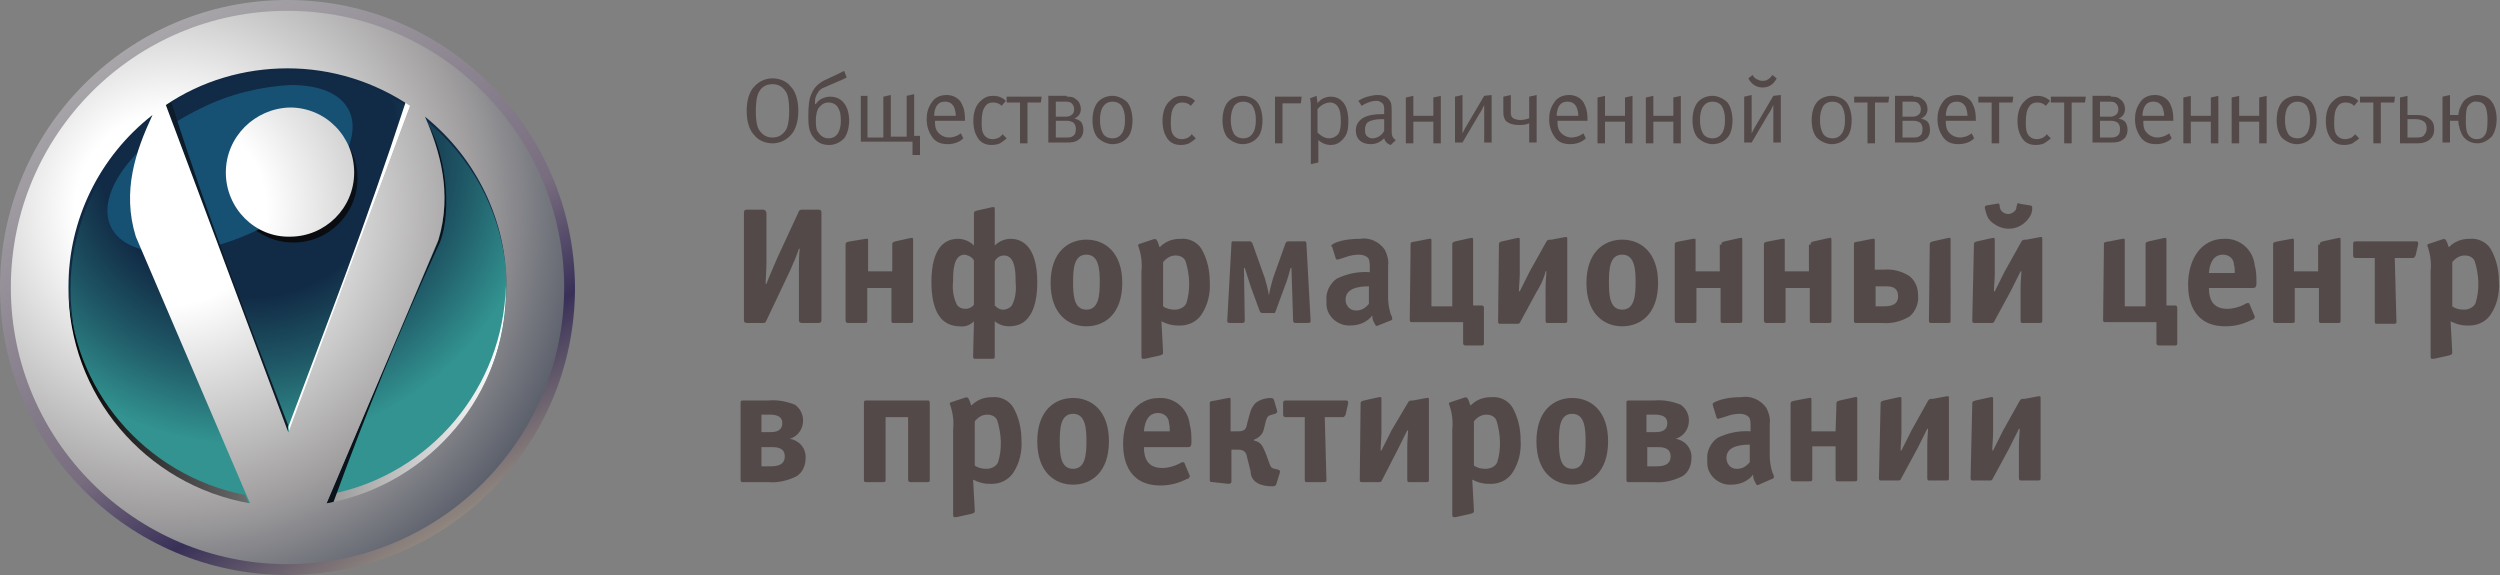 <?xml version="1.0" encoding="utf-8"?>
<!-- Generator: Adobe Illustrator 22.0.0, SVG Export Plug-In . SVG Version: 6.00 Build 0)  -->
<svg version="1.1" id="Layer_1" xmlns="http://www.w3.org/2000/svg" xmlns:xlink="http://www.w3.org/1999/xlink" x="0px" y="0px"
	 viewBox="0 0 300 69" style="enable-background:new 0 0 300 69;" xml:space="preserve">
<rect x="0" y="0" width="300" height="69" fill="#808080" stroke="none"/>
<style type="text/css">
	.st0{fill:url(#SVGID_1_);}
	.st1{fill:url(#SVGID_2_);}
	.st2{fill:#112944;}
	.st3{fill:url(#SVGID_3_);}
	.st4{fill:url(#SVGID_4_);}
	.st5{fill:url(#SVGID_5_);}
	.st6{fill:url(#SVGID_6_);}
	.st7{fill:url(#SVGID_7_);}
	.st8{fill:#FFFFFF;}
	.st9{fill:url(#SVGID_8_);}
	.st10{fill:#544949;}
</style>
<g transform="translate(120 27.567)">
	<g transform="translate(-120 -27.567)">
		
			<radialGradient id="SVGID_1_" cx="42.201" cy="39.931" r="38.826" gradientTransform="matrix(1 0 0 -1 -12.485 57.556)" gradientUnits="userSpaceOnUse">
			<stop  offset="0" style="stop-color:#112A45"/>
			<stop  offset="0.46" style="stop-color:#112A45"/>
			<stop  offset="0.68" style="stop-color:#1F5866"/>
			<stop  offset="0.92" style="stop-color:#329390"/>
			<stop  offset="1" style="stop-color:#329390"/>
		</radialGradient>
		<path class="st0" d="M8.2,34.5c0,14.5,11.8,26.3,26.3,26.3l0,0C49,60.8,60.8,49,60.8,34.5l0,0C61.1,20,49.5,8,35,7.7
			S8.5,19,8.2,33.5C8.2,33.8,8.2,34.2,8.2,34.5L8.2,34.5z"/>
		
			<linearGradient id="SVGID_2_" gradientUnits="userSpaceOnUse" x1="-481.75" y1="540.115" x2="-481.06" y2="539.051" gradientTransform="matrix(68.916 0 0 -68.958 33210.926 37243.027)">
			<stop  offset="0" style="stop-color:#B3B3B3"/>
			<stop  offset="0.57" style="stop-color:#786D7F"/>
			<stop  offset="0.72" style="stop-color:#393058"/>
			<stop  offset="0.9" style="stop-color:#938980"/>
			<stop  offset="1" style="stop-color:#938980"/>
		</linearGradient>
		<path class="st1" d="M0,34.5C0,53.5,15.4,69,34.5,69s34.5-15.4,34.5-34.5l0,0C68.9,15.5,53.5,0,34.5,0l0,0C15.4,0,0,15.5,0,34.5z
			 M7.2,34.5c0-15.1,12.2-27.3,27.3-27.3l0,0c15.1,0,27.3,12.2,27.3,27.3l0,0c0,15.1-12.2,27.3-27.3,27.3l0,0
			C19.4,61.8,7.2,49.6,7.2,34.5z"/>
		<path class="st2" d="M9.6,42.4L9.5,42C5.1,28.2,12.8,13.4,26.7,9.1s28.6,3.4,32.9,17.2c0.8,2.6,1.2,5.2,1.2,7.9l0,0.3l-0.1-2.4
			C59.2,17.7,46.3,7.3,31.9,8.7C17.6,10.2,7.1,23.1,8.6,37.4C8.7,38.3,8.8,39.2,9,40L9.6,42.4z"/>
		
			<linearGradient id="SVGID_3_" gradientUnits="userSpaceOnUse" x1="-456.899" y1="516.687" x2="-456.899" y2="514.743" gradientTransform="matrix(15.474 0 0 -15.495 7105.286 8012.204)">
			<stop  offset="0" style="stop-color:#112A45"/>
			<stop  offset="0.1" style="stop-color:#0E233B"/>
			<stop  offset="0.2" style="stop-color:#0D1D32"/>
			<stop  offset="0.3" style="stop-color:#0B1A2A"/>
			<stop  offset="0.4" style="stop-color:#0A1421"/>
			<stop  offset="0.5" style="stop-color:#0A121A"/>
			<stop  offset="0.6" style="stop-color:#0A0E14"/>
			<stop  offset="0.7" style="stop-color:#0A0C0F"/>
			<stop  offset="0.8" style="stop-color:#090A0B"/>
			<stop  offset="0.9" style="stop-color:#090808"/>
			<stop  offset="1" style="stop-color:#070606"/>
		</linearGradient>
		<path class="st3" d="M27.5,21.4c0,4.3,3.5,7.7,7.7,7.7c4.3,0,7.7-3.5,7.7-7.7c0,0,0,0,0,0l0,0c0-4.3-3.5-7.7-7.7-7.8l0,0
			C31,13.7,27.5,17.2,27.5,21.4z"/>
		
			<linearGradient id="SVGID_4_" gradientUnits="userSpaceOnUse" x1="-479.703" y1="528.467" x2="-478.703" y2="528.467" gradientTransform="matrix(52.596 0 0 -26.451 25238.604 14025.971)">
			<stop  offset="0" style="stop-color:#000000"/>
			<stop  offset="1" style="stop-color:#FFFFFF"/>
		</linearGradient>
		<path class="st4" d="M8.2,34.8L8.2,34.8c0,12.8,9.2,23.8,21.8,26l0,0l-0.6-1.4C17.3,57,8.5,46.6,8.2,34.3l0,0
			C8.2,34.4,8.2,34.6,8.2,34.8z M39.7,59.3l-0.6,1.4c12.5-2.3,21.6-13.2,21.6-25.9l0,0c0-0.2,0-0.4,0-0.5
			C60.4,46.5,51.7,56.9,39.7,59.3L39.7,59.3z"/>
		
			<linearGradient id="SVGID_5_" gradientUnits="userSpaceOnUse" x1="-391.019" y1="590.955" x2="-516.946" y2="482.701" gradientTransform="matrix(14.469 0 0 -46.301 6625.452 24863.764)">
			<stop  offset="0" style="stop-color:#112A45"/>
			<stop  offset="0.77" style="stop-color:#070606"/>
			<stop  offset="1" style="stop-color:#112A45"/>
		</linearGradient>
		<path class="st5" d="M51.2,14.5c-0.1-0.2-0.2-0.3-0.3-0.4l0,0C51,14.3,51.1,14.4,51.2,14.5z M52.5,29.2L52.5,29.2
			c2-5.7-0.2-12.7-1.3-14.6l0,0c2.7,4.5,3,12,1.3,15.1l0,0C47.8,40,43.9,49.6,40,60.3l-0.9,0.2L52.5,29.2z"/>
		
			<radialGradient id="SVGID_6_" cx="259.969" cy="-184.815" r="26.88" gradientTransform="matrix(0.681 0 0 -0.682 -176.182 -117.392)" gradientUnits="userSpaceOnUse">
			<stop  offset="0" style="stop-color:#58BCB8"/>
			<stop  offset="0.15" style="stop-color:#58BCB8"/>
			<stop  offset="0.42" style="stop-color:#5FC0BA"/>
			<stop  offset="0.64" style="stop-color:#378293"/>
			<stop  offset="0.87" style="stop-color:#165174"/>
			<stop  offset="1" style="stop-color:#165174"/>
		</radialGradient>
		<path class="st6" d="M24.1,13c-7.9,3.8-12.7,10.2-10.8,14.2l0,0c1.9,4,9.9,4.2,17.8,0.3l0,0c7.9-3.8,12.7-10.2,10.8-14.2l0,0
			c-1-2.1-3.6-3.1-7-3.1C31.2,10.4,27.5,11.3,24.1,13L24.1,13z"/>
		
			<linearGradient id="SVGID_7_" gradientUnits="userSpaceOnUse" x1="-467.555" y1="543.421" x2="-439.769" y2="523.143" gradientTransform="matrix(14.738 0 0 -39.68 6737.831 21240.109)">
			<stop  offset="0" style="stop-color:#112A45"/>
			<stop  offset="0.1" style="stop-color:#0F243C"/>
			<stop  offset="0.2" style="stop-color:#0F2136"/>
			<stop  offset="0.3" style="stop-color:#0E1E2F"/>
			<stop  offset="0.4" style="stop-color:#0E1C2A"/>
			<stop  offset="0.5" style="stop-color:#0E1924"/>
			<stop  offset="0.6" style="stop-color:#0F161F"/>
			<stop  offset="0.7" style="stop-color:#0F1319"/>
			<stop  offset="0.8" style="stop-color:#101114"/>
			<stop  offset="0.9" style="stop-color:#100F10"/>
			<stop  offset="1" style="stop-color:#100D0D"/>
		</linearGradient>
		<path class="st7" d="M19.9,12.6L19.9,12.6l14.6,39.2l0.1-0.7c-5-13.1-9.2-23.7-14.1-39L19.9,12.6z"/>
		<path class="st8" d="M48.7,12.2l0.6,0.4L34.7,51.9l-0.1-0.7C39.5,38.1,43.7,27.5,48.7,12.2z"/>
		
			<radialGradient id="SVGID_8_" cx="22.434" cy="42.886" r="60.353" gradientTransform="matrix(1 0 0 -1 -1.941 68.025)" gradientUnits="userSpaceOnUse">
			<stop  offset="0" style="stop-color:#FFFFFF"/>
			<stop  offset="0.19" style="stop-color:#FFFFFF"/>
			<stop  offset="0.61" style="stop-color:#9F9D9E"/>
			<stop  offset="0.89" style="stop-color:#494F5D"/>
			<stop  offset="0.96" style="stop-color:#585A5F"/>
			<stop  offset="1" style="stop-color:#646462"/>
			<stop  offset="1" style="stop-color:#696865"/>
		</radialGradient>
		<path class="st9" d="M1.3,34.5c0,18.3,14.9,33.2,33.2,33.2s33.2-14.9,33.2-33.2c0-18.3-14.9-33.2-33.2-33.2l0,0
			C16.1,1.3,1.3,16.2,1.3,34.5L1.3,34.5z M19.9,12.6c4.3-2.9,9.4-4.4,14.6-4.4l0,0c5.3,0,10.4,1.6,14.7,4.5l0,0L34.6,51.9L19.9,12.6
			z M8.2,34.5c0-8.1,3.7-15.7,10.1-20.7l0,0c-2,4.3-3.7,9.1-2,14.6l0,0l13.7,32C17.4,58.2,8.2,47.3,8.2,34.5z M52.6,28.8
			c1.7-5.7,0.2-10.6-1.6-14.8l0,0c6.2,5,9.8,12.5,9.8,20.5l0,0c0,12.7-9.1,23.6-21.6,25.9l0,0L52.6,28.8L52.6,28.8z M27.1,20.7
			L27.1,20.7c0-4.3,3.5-7.7,7.7-7.8l0,0c4.3,0,7.7,3.5,7.7,7.8l0,0c0,4.3-3.5,7.7-7.7,7.7l0,0C30.6,28.5,27.1,25,27.1,20.7z"/>
		<g transform="translate(88.872 24.458)">
			<path class="st10" d="M0.4,1.1c0-0.4,0.2-0.4,0.4-0.4h1.9C3,0.7,3.1,1,3.1,1.1v5.7c0,0.9,0,0.5-0.1,2.8h0.1
				c0.3-0.8,1-2.4,1.3-3.1l2.5-5.4C7,0.9,7,0.7,7.4,0.7h1.9c0.4,0,0.4,0.2,0.4,0.4v12.8c0,0.2,0,0.4-0.4,0.4H7.4
				C7,14.3,7,14.1,7,13.9V7.6c0-0.5,0-1.5,0.1-2.2H7C6.7,6.3,6.3,7.2,5.9,8.1L3.1,14C3,14.2,3,14.3,2.7,14.3H0.8
				c-0.4,0-0.4-0.2-0.4-0.4L0.4,1.1z"/>
			<path class="st10" d="M18.2,4.9c0-0.2,0-0.3,0.4-0.4l1.8-0.4c0.2,0,0.3-0.1,0.3,0.2V14c0,0.2,0,0.3-0.3,0.3h-2
				c-0.2,0-0.3,0-0.3-0.3v-3.9h-2.9v3.9c0,0.2,0,0.3-0.3,0.3h-2c-0.2,0-0.3-0.1-0.3-0.3V4.9c0-0.2,0-0.3,0.6-0.4L15,4.2
				c0.2,0,0.3-0.1,0.3,0.2v3.7h2.9L18.2,4.9z"/>
			<path class="st10" d="M28,14.1c-0.4,0.4-1,0.7-1.7,0.6c-0.7,0-1.4-0.2-2-0.7c-1.2-1.1-1.4-3.1-1.4-4.6c0-4.4,1.8-5.2,3.2-5.2
				c0.7,0,1.4,0.3,1.9,0.8V1.2c0-0.2,0-0.3,0.4-0.4l1.8-0.4c0.2,0,0.3-0.1,0.3,0.3V5c0.5-0.5,1.2-0.8,1.9-0.8c1.3,0,3.2,0.8,3.2,5.2
				c0,1.5-0.2,3.5-1.4,4.6c-0.5,0.5-1.3,0.7-2,0.7c-0.6,0-1.2-0.2-1.7-0.6v4.2c0,0.2,0,0.3-0.3,0.3h-2c-0.2,0-0.3,0-0.3-0.3L28,14.1
				z M28,6.8c-0.2-0.4-0.6-0.6-1.1-0.7c-1.4,0-1.4,2.1-1.4,3.2c-0.1,0.9,0,1.8,0.4,2.7c0.2,0.4,0.6,0.6,1.1,0.6c0.4,0,0.8-0.2,1-0.5
				L28,6.8z M30.5,12.2c0.3,0.3,0.6,0.5,1,0.5c0.4,0,0.9-0.2,1.1-0.6c0.4-0.8,0.5-1.8,0.4-2.7c0-1.1,0-3.2-1.4-3.2
				c-0.5,0-0.9,0.3-1.1,0.7L30.5,12.2z"/>
			<path class="st10" d="M41.5,14.7c-2.2,0-4.3-1.5-4.3-5.2s2.1-5.2,4.3-5.2s4.3,1.5,4.3,5.2S43.7,14.7,41.5,14.7z M43.1,9.4
				c0-1.5-0.1-3.3-1.6-3.3s-1.6,1.7-1.6,3.3s0.1,3.3,1.6,3.3S43.1,10.9,43.1,9.4z"/>
			<path class="st10" d="M50.7,17.8c0,0.2,0,0.3-0.4,0.4l-1.8,0.4c-0.1,0-0.2,0-0.3,0c-0.1-0.1-0.1-0.2-0.1-0.4V8.1
				c0.1-0.9,0-1.9-0.3-2.8c0-0.1-0.1-0.2-0.1-0.3c0-0.1,0.1-0.2,0.2-0.2l1.5-0.5c0.3-0.1,0.5-0.2,0.7,0.4c0.1,0.2,0.1,0.4,0.2,0.5
				c0.7-0.7,1.5-1,2.5-1c1-0.1,2,0.4,2.5,1.2c0.7,1.2,1,2.6,1,3.9c0.1,1.4-0.2,2.8-1,4c-0.6,0.9-1.7,1.4-2.9,1.3
				c-0.7,0-1.3-0.2-1.9-0.5L50.7,17.8z M50.7,12.3c0.4,0.3,0.9,0.4,1.4,0.4c0.6,0,1.2-0.3,1.4-0.8c0.5-1.6,0.4-3.4-0.1-5
				c-0.2-0.5-0.7-0.7-1.2-0.7c-0.6,0-1.1,0.3-1.5,0.8L50.7,12.3z"/>
			<path class="st10" d="M58.8,14.3c-0.4,0-0.4-0.1-0.4-0.3l0.5-9.2c0-0.4,0.2-0.3,0.4-0.3h1.7c0.1,0,0.3,0,0.4,0.2l1.5,4.2
				c0.2,0.7,0.4,1.4,0.5,2.1h0c0.1-0.7,0.3-1.4,0.5-2.1l1.5-4.2c0.1-0.2,0.3-0.2,0.4-0.2h1.7c0.1,0,0.4-0.1,0.4,0.3l0.5,9.2
				c0,0.2,0,0.3-0.4,0.3h-1.3c-0.2,0-0.4,0-0.4-0.3l-0.2-6.3h-0.1c-0.2,0.7-0.4,1.5-0.7,2.2l-1.1,3c-0.1,0.3-0.2,0.2-0.4,0.2h-1.1
				c-0.2,0-0.3,0-0.4-0.2l-1.1-3c-0.2-0.7-0.5-1.5-0.7-2.2h-0.1L60.5,14c0,0.3-0.2,0.3-0.4,0.3L58.8,14.3z"/>
			<path class="st10" d="M76.5,14.6c-0.1,0.1-0.3,0.1-0.4-0.2c-0.2-0.3-0.3-0.6-0.3-1c-0.6,0.8-1.6,1.2-2.6,1.2
				c-1.5,0.1-2.9-1.1-2.9-2.6c0-0.1,0-0.3,0-0.4c-0.1-1,0.4-2,1.2-2.6c1.2-0.6,2.6-0.9,4-0.8V7.6c0-0.4,0-0.8-0.2-1.1
				c-0.3-0.3-0.7-0.4-1.1-0.4c-0.5,0-1.1,0.1-1.6,0.3c-0.3,0.1-0.6,0.2-1,0.3c-0.1,0-0.2-0.1-0.2-0.2l-0.4-1.3
				C70.8,5,70.8,5,71.3,4.7c1-0.4,2-0.5,3-0.5c1.1-0.2,2.3,0.3,3,1.3c0.3,0.6,0.5,1.3,0.4,1.9v3.8c0,0.7,0.1,1.3,0.3,2
				c0.1,0.2,0.2,0.4,0.2,0.6c0,0.1-0.1,0.2-0.2,0.2L76.5,14.6z M75.4,9.9c-1.4,0-2.8,0.3-2.8,1.6c0,0.7,0.5,1.3,1.2,1.3
				c0,0,0,0,0.1,0c0.6,0,1.1-0.3,1.5-0.8L75.4,9.9z"/>
			<path class="st10" d="M80.4,4.9c0-0.3,0-0.3,0.7-0.4l1.5-0.3c0.2,0,0.3-0.1,0.3,0.2v7.9h2.5V4.9c0-0.2,0-0.3,0.4-0.4l1.8-0.4
				c0.2,0,0.3-0.1,0.3,0.2v7.9h1c0.1,0,0.3,0,0.3,0.3v4.2c0,0.2,0,0.3-0.3,0.3h-1.9c-0.2,0-0.3-0.1-0.3-0.3v-2.5h-6.1
				c-0.3,0-0.3-0.1-0.3-0.3L80.4,4.9z"/>
			<path class="st10" d="M91,4.9c0-0.2,0-0.3,0.4-0.4l1.8-0.4c0.2,0,0.3-0.1,0.3,0.2v4.1c0,0.6-0.1,1.6-0.1,2.1h0.1
				c0.4-0.8,0.8-1.6,1.2-2.4l1.9-3.4c0.2-0.4,0.3-0.4,0.7-0.4l1.6-0.3c0.2,0,0.3-0.1,0.3,0.2V14c0,0.2,0,0.3-0.3,0.3h-2
				c-0.2,0-0.3,0-0.3-0.3v-3.8c0-0.4,0-0.8,0.1-2.1h-0.1C96.4,9,96,9.8,95.5,10.6l-1.9,3.5c-0.1,0.2-0.1,0.3-0.4,0.3h-2
				c-0.2,0-0.3,0-0.3-0.3L91,4.9z"/>
			<path class="st10" d="M105.8,14.7c-2.2,0-4.3-1.5-4.3-5.2s2.1-5.2,4.3-5.2s4.3,1.5,4.3,5.2S108,14.7,105.8,14.7z M107.4,9.4
				c0-1.5-0.1-3.3-1.6-3.3s-1.6,1.7-1.6,3.3s0.1,3.3,1.6,3.3S107.4,10.9,107.4,9.4L107.4,9.4z"/>
			<path class="st10" d="M117.7,4.9c0-0.2,0-0.3,0.4-0.4l1.8-0.4c0.2,0,0.3-0.1,0.3,0.2V14c0,0.2,0,0.3-0.3,0.3h-2
				c-0.2,0-0.3,0-0.3-0.3v-3.9h-2.9v3.9c0,0.2,0,0.3-0.3,0.3h-2c-0.2,0-0.3-0.1-0.3-0.3V4.9c0-0.2,0-0.3,0.6-0.4l1.6-0.3
				c0.2,0,0.3-0.1,0.3,0.2v3.7h2.9V4.9z"/>
			<path class="st10" d="M128.4,4.9c0-0.2,0-0.3,0.4-0.4l1.8-0.4c0.2,0,0.3-0.1,0.3,0.2V14c0,0.2,0,0.3-0.3,0.3h-2
				c-0.2,0-0.3,0-0.3-0.3v-3.9h-2.9v3.9c0,0.2,0,0.3-0.3,0.3h-2c-0.2,0-0.3-0.1-0.3-0.3V4.9c0-0.2,0-0.3,0.6-0.4l1.6-0.3
				c0.2,0,0.3-0.1,0.3,0.2v3.7h2.9V4.9z"/>
			<path class="st10" d="M133.9,14.3c-0.2,0-0.3,0-0.3-0.3V4.9c0-0.3,0-0.3,0.7-0.4l1.5-0.3c0.2,0,0.3-0.1,0.3,0.2v3.5h1.1
				c1.1-0.1,2.2,0.2,3.1,0.8c0.7,0.6,1,1.4,1,2.3c0.1,0.9-0.3,1.9-1,2.5c-1,0.6-2.1,0.9-3.3,0.8L133.9,14.3z M136.2,12.3h1
				c0.7,0,1.7-0.1,1.7-1.2c0-1.2-1-1.2-1.5-1.2h-1.2L136.2,12.3z M142.7,4.9c0-0.2,0-0.3,0.4-0.4l1.8-0.4c0.2,0,0.3-0.1,0.3,0.2V14
				c0,0.2,0,0.3-0.3,0.3h-2c-0.2,0-0.3,0-0.3-0.3L142.7,4.9z"/>
			<path class="st10" d="M148,4.9c0-0.2,0-0.3,0.4-0.4l1.8-0.4c0.2,0,0.3-0.1,0.3,0.2v4.1c0,0.6-0.1,1.6-0.1,2.1h0.1
				c0.4-0.8,0.8-1.6,1.2-2.4l1.9-3.4c0.2-0.4,0.3-0.4,0.7-0.4l1.6-0.3c0.2,0,0.3-0.1,0.3,0.2V14c0,0.2,0,0.3-0.3,0.3h-2
				c-0.2,0-0.3,0-0.3-0.3v-3.8c0-0.4,0-0.8,0.1-2.1h-0.1c-0.4,0.8-0.8,1.6-1.2,2.4l-1.9,3.5c-0.1,0.2-0.1,0.3-0.4,0.3h-2
				c-0.2,0-0.3,0-0.3-0.3L148,4.9z M154.8,0.2c0.1,0,0.2,0.1,0.2,0.3c0,0.4-0.1,0.8-0.4,1.2c-1,1.4-2.8,1.7-4.2,0.7
				c-0.3-0.2-0.5-0.4-0.7-0.7c-0.2-0.4-0.3-0.8-0.4-1.2c0-0.2,0.1-0.3,0.2-0.3l1.2-0.2c0.1,0,0.2-0.1,0.3,0c0.1,0.1,0.1,0.3,0.1,0.4
				c0.1,0.6,0.7,0.9,1.2,0.8c0.4-0.1,0.8-0.4,0.8-0.8c0-0.1,0.1-0.3,0.1-0.4c0.1-0.1,0.2-0.1,0.3,0L154.8,0.2z"/>
			<path class="st10" d="M163.6,4.9c0-0.3,0-0.3,0.7-0.4l1.5-0.3c0.2,0,0.3-0.1,0.3,0.2v7.9h2.5V4.9c0-0.2,0-0.3,0.4-0.4l1.8-0.4
				c0.2,0,0.3-0.1,0.3,0.2v7.9h1c0.1,0,0.3,0,0.3,0.3v4.2c0,0.2,0,0.3-0.3,0.3h-1.9c-0.2,0-0.3-0.1-0.3-0.3v-2.5h-6.1
				c-0.3,0-0.3-0.1-0.3-0.3L163.6,4.9z"/>
			<path class="st10" d="M176.2,10.1c0,1.4,0.5,2.5,2.2,2.5c0.7,0,1.4-0.2,2-0.5c0.2-0.1,0.3-0.2,0.5-0.2c0.1,0,0.2,0.1,0.2,0.2
				l0.5,1.2c0,0.1,0.1,0.1,0.1,0.2c0,0.2-0.1,0.4-0.3,0.4c-1,0.5-2,0.8-3.2,0.8c-4.2,0-4.5-3.6-4.5-5c0-3.1,1.6-5.5,4.3-5.5
				c1.9-0.1,3.5,1.3,3.7,3.2c0.2,0.7,0.2,1.4,0.2,2.1c0,0.6-0.2,0.6-0.5,0.6L176.2,10.1z M179.3,8.3c0-0.3,0-0.7-0.1-1
				c0-0.7-0.6-1.2-1.3-1.2c-1.1,0-1.6,0.9-1.7,2.2H179.3z"/>
			<path class="st10" d="M189.5,4.9c0-0.2,0-0.3,0.4-0.4l1.8-0.4c0.2,0,0.3-0.1,0.3,0.2V14c0,0.2,0,0.3-0.3,0.3h-2
				c-0.2,0-0.3,0-0.3-0.3v-3.9h-2.9v3.9c0,0.2,0,0.3-0.3,0.3h-2c-0.2,0-0.3-0.1-0.3-0.3V4.9c0-0.2,0-0.3,0.6-0.4l1.6-0.3
				c0.2,0,0.3-0.1,0.3,0.2v3.7h2.9V4.9z"/>
			<path class="st10" d="M198.7,14.1c0,0.2,0,0.3-0.3,0.3h-2c-0.2,0-0.3,0-0.3-0.3V6.5h-2.3c-0.2,0-0.3-0.1-0.3-0.3V4.8
				c0-0.2,0.1-0.3,0.3-0.3h7.2c0.4,0,0.3,0.2,0.3,0.4l-0.3,1.3c-0.1,0.2-0.2,0.3-0.3,0.3h-2.2L198.7,14.1z"/>
			<path class="st10" d="M205.4,17.8c0,0.2,0,0.3-0.4,0.4l-1.8,0.4c-0.1,0-0.2,0-0.3,0c-0.1-0.1-0.1-0.2-0.1-0.4V8.1
				c0.1-0.9,0-1.9-0.3-2.8c0-0.1-0.1-0.2-0.1-0.3c0-0.1,0.1-0.2,0.2-0.2l1.5-0.5c0.3-0.1,0.5-0.2,0.7,0.4c0.1,0.2,0.1,0.4,0.2,0.5
				c0.7-0.7,1.5-1,2.5-1c1-0.1,2,0.4,2.5,1.2c0.7,1.2,1,2.6,1,3.9c0.1,1.4-0.2,2.8-1,4c-0.6,0.9-1.7,1.4-2.9,1.3
				c-0.7,0-1.3-0.2-1.9-0.5L205.4,17.8z M205.4,12.3c0.4,0.3,0.9,0.4,1.4,0.4c0.6,0,1.2-0.3,1.4-0.8c0.5-1.6,0.4-3.4-0.1-5
				c-0.2-0.5-0.7-0.7-1.2-0.7c-0.6,0-1.1,0.3-1.5,0.8V12.3z"/>
			<path class="st10" d="M0.3,33.4c-0.2,0-0.3,0-0.3-0.3v-9.2c0-0.2,0-0.3,0.3-0.3h3c1.1-0.1,2.2,0.1,3.2,0.5c0.6,0.4,1,1.1,1,1.9
				c0,1-0.6,1.9-1.6,2.2c1.2,0.2,2,1.2,1.9,2.4c0,0.8-0.4,1.7-1.1,2.1c-1,0.5-2.2,0.8-3.3,0.7L0.3,33.4z M2.5,27.4h1.1
				c1.3,0,1.4-0.7,1.4-1.1c0-0.9-0.9-1-1.5-1h-1V27.4z M2.5,31.5h1.1c0.7,0,1.7-0.1,1.7-1.2c0-1.1-1.1-1.1-1.5-1.1H2.5L2.5,31.5z"/>
			<path class="st10" d="M17.4,25.6v7.5c0,0.2,0,0.3-0.3,0.3h-2c-0.3,0-0.3-0.1-0.3-0.3v-9.2c0-0.3,0.1-0.3,0.3-0.3h7.3
				c0.2,0,0.3,0,0.3,0.3v9.2c0,0.2,0,0.3-0.3,0.3h-2c-0.2,0-0.3-0.1-0.3-0.3v-7.5L17.4,25.6z"/>
			<path class="st10" d="M28.1,36.8c0,0.2,0,0.3-0.4,0.4l-1.8,0.4c-0.1,0-0.2,0-0.3,0c-0.1-0.1-0.1-0.2-0.1-0.4V27.1
				c0.1-0.9,0-1.9-0.3-2.8c0-0.1-0.1-0.2-0.1-0.3c0-0.1,0.1-0.2,0.2-0.2l1.5-0.5c0.3-0.1,0.5-0.2,0.7,0.4c0.1,0.2,0.1,0.4,0.2,0.5
				c0.7-0.7,1.5-1,2.5-1c1-0.1,2,0.4,2.5,1.2c0.7,1.2,1,2.6,1,3.9c0.1,1.4-0.2,2.8-1,4c-0.6,0.9-1.7,1.4-2.9,1.3
				c-0.7,0-1.3-0.2-1.9-0.5L28.1,36.8z M28.1,31.4c0.4,0.3,0.9,0.4,1.4,0.4c0.6,0,1.2-0.3,1.4-0.8c0.5-1.6,0.4-3.4-0.1-5
				c-0.2-0.5-0.7-0.7-1.2-0.7c-0.6,0-1.1,0.3-1.5,0.8V31.4z"/>
			<path class="st10" d="M39.9,33.7c-2.2,0-4.3-1.5-4.3-5.2s2.1-5.2,4.3-5.2s4.3,1.5,4.3,5.2C44.2,32.2,42.1,33.7,39.9,33.7z
				 M41.5,28.5c0-1.5-0.1-3.3-1.6-3.3s-1.6,1.7-1.6,3.3s0.1,3.3,1.6,3.3S41.5,30,41.5,28.5z"/>
			<path class="st10" d="M48.4,29.2c0,1.4,0.5,2.5,2.2,2.5c0.7,0,1.4-0.2,2-0.5c0.2-0.1,0.3-0.2,0.5-0.2c0.1,0,0.2,0.1,0.2,0.2
				l0.5,1.2c0,0.1,0.1,0.1,0.1,0.2c0,0.2-0.1,0.4-0.3,0.4c-1,0.5-2,0.8-3.2,0.8c-4.2,0-4.5-3.6-4.5-5c0-3.1,1.6-5.5,4.3-5.5
				c1.9-0.1,3.5,1.3,3.7,3.2c0.2,0.7,0.2,1.4,0.2,2.1c0,0.6-0.2,0.6-0.5,0.6L48.4,29.2z M51.5,27.3c0-0.3,0-0.7-0.1-1
				c0-0.7-0.6-1.2-1.3-1.2c-1.1,0-1.6,0.9-1.7,2.2H51.5z"/>
			<path class="st10" d="M56.7,33.4c-0.4,0-0.4-0.1-0.4-0.3V24c0-0.3,0-0.3,0.7-0.4l1.5-0.3c0.2,0,0.3-0.1,0.3,0.2v3.8h0.9
				c0.9,0,1-0.4,1.1-1l0.3-1.1c0.1-0.5,0.4-1,0.7-1.3c0.5-0.4,1.2-0.6,1.8-0.6c0.3,0,0.3,0.1,0.4,0.2l0.4,1.4c0,0.1-0.1,0.3-0.3,0.3
				l-0.3,0.1c-0.4,0.1-0.6,0.1-0.8,0.9l-0.2,0.8c-0.1,0.6-0.6,1.1-1.2,1.3v0.1c1,0.2,1.1,0.9,1.4,1.5l0.4,1.1
				c0.2,0.5,0.2,0.7,0.7,0.8l0.4,0.1c0.1,0,0.3,0.1,0.2,0.4l-0.4,1.3c0,0.1-0.1,0.3-0.5,0.3c-0.6,0-1.3-0.1-1.8-0.4
				c-0.5-0.3-0.8-0.8-0.8-1.4l-0.4-1.6c-0.1-0.5-0.2-1-1.1-1h-0.8v3.8c0,0.1,0,0.3-0.4,0.3L56.7,33.4z"/>
			<path class="st10" d="M70.3,33.1c0,0.2,0,0.3-0.3,0.3h-2c-0.2,0-0.3,0-0.3-0.3v-7.5h-2.3c-0.2,0-0.3-0.1-0.3-0.3v-1.4
				c0-0.2,0.1-0.3,0.3-0.3h7.2c0.4,0,0.3,0.2,0.3,0.4l-0.3,1.3c-0.1,0.2-0.2,0.3-0.3,0.3h-2.2L70.3,33.1z"/>
			<path class="st10" d="M74.4,24c0-0.2,0-0.3,0.4-0.4l1.8-0.4c0.2,0,0.3-0.1,0.3,0.2v4.1c0,0.6-0.1,1.6-0.1,2.1h0.1
				c0.4-0.8,0.8-1.6,1.2-2.4L80,24c0.2-0.4,0.3-0.4,0.7-0.4l1.6-0.3c0.2,0,0.3-0.1,0.3,0.2v9.6c0,0.2,0,0.3-0.3,0.3h-2
				c-0.2,0-0.3,0-0.3-0.3v-3.8c0-0.4,0-0.8,0.1-2.1h-0.1c-0.4,0.8-0.8,1.6-1.2,2.4L77,33.1c-0.1,0.2-0.1,0.3-0.4,0.3h-2
				c-0.2,0-0.3,0-0.3-0.3L74.4,24z"/>
			<path class="st10" d="M88,36.8c0,0.2,0,0.3-0.4,0.4l-1.8,0.4c-0.1,0-0.2,0-0.3,0c-0.1-0.1-0.1-0.2-0.1-0.4V27.1
				c0.1-0.9,0-1.9-0.3-2.8c0-0.1-0.1-0.2-0.1-0.3c0-0.1,0.1-0.2,0.2-0.2l1.5-0.5c0.3-0.1,0.5-0.2,0.7,0.4c0.1,0.2,0.1,0.4,0.2,0.5
				c0.7-0.7,1.5-1,2.5-1c1-0.1,2,0.4,2.5,1.2c0.7,1.2,1,2.6,1,3.9c0.1,1.4-0.2,2.8-1,4c-0.6,0.9-1.7,1.4-2.9,1.3
				c-0.7,0-1.3-0.2-1.9-0.5L88,36.8z M88,31.4c0.4,0.3,0.9,0.4,1.4,0.4c0.6,0,1.2-0.3,1.4-0.8c0.5-1.6,0.4-3.4-0.1-5
				c-0.2-0.5-0.7-0.7-1.2-0.7c-0.6,0-1.1,0.3-1.5,0.8V31.4z"/>
			<path class="st10" d="M99.8,33.7c-2.2,0-4.3-1.5-4.3-5.2s2.1-5.2,4.3-5.2s4.3,1.5,4.3,5.2C104.1,32.2,102,33.7,99.8,33.7z
				 M101.4,28.5c0-1.5-0.1-3.3-1.6-3.3s-1.6,1.7-1.6,3.3s0.1,3.3,1.6,3.3S101.4,30,101.4,28.5z"/>
			<path class="st10" d="M106.6,33.4c-0.2,0-0.3,0-0.3-0.3v-9.2c0-0.2,0-0.3,0.3-0.3h3c1.1-0.1,2.2,0.1,3.2,0.5c0.6,0.4,1,1.1,1,1.9
				c0,1-0.6,1.9-1.6,2.2c1.2,0.2,2,1.2,1.9,2.4c0,0.8-0.4,1.7-1.1,2.1c-1,0.5-2.2,0.8-3.3,0.7L106.6,33.4z M108.8,27.4h1
				c1.3,0,1.4-0.7,1.4-1.1c0-0.9-0.9-1-1.5-1h-1V27.4z M108.8,31.5h1.1c0.7,0,1.7-0.1,1.7-1.2c0-1.1-1.1-1.1-1.5-1.1h-1.3V31.5z"/>
			<path class="st10" d="M122.2,33.7c-0.1,0.1-0.3,0.1-0.4-0.2c-0.2-0.3-0.3-0.6-0.3-1c-0.6,0.8-1.6,1.2-2.6,1.2
				c-1.5,0.1-2.9-1.1-2.9-2.6c0-0.1,0-0.3,0-0.4c-0.1-1,0.4-2,1.2-2.6c1.2-0.6,2.6-0.9,4-0.8v-0.6c0-0.4,0-0.8-0.2-1.1
				c-0.3-0.3-0.7-0.4-1.1-0.4c-0.5,0-1.1,0.1-1.6,0.3c-0.3,0.1-0.6,0.2-1,0.3c-0.1,0-0.2-0.1-0.2-0.2l-0.4-1.3
				c-0.1-0.3-0.1-0.4,0.4-0.6c1-0.4,2-0.5,3-0.5c1.1-0.2,2.3,0.3,3,1.3c0.3,0.6,0.5,1.3,0.4,1.9v3.8c0,0.7,0.1,1.3,0.3,2
				c0.1,0.2,0.2,0.4,0.2,0.6c0,0.1-0.1,0.2-0.2,0.2L122.2,33.7z M121.1,28.9c-1.4,0-2.8,0.3-2.8,1.6c0,0.7,0.5,1.3,1.2,1.3
				c0,0,0,0,0.1,0c0.6,0,1.1-0.3,1.5-0.8L121.1,28.9z"/>
			<path class="st10" d="M131.5,24c0-0.2,0-0.3,0.4-0.4l1.8-0.4c0.2,0,0.3-0.1,0.3,0.2v9.6c0,0.2,0,0.3-0.3,0.3h-2
				c-0.2,0-0.3,0-0.3-0.3v-3.9h-2.8v3.9c0,0.2,0,0.3-0.3,0.3h-2c-0.2,0-0.3-0.1-0.3-0.3V24c0-0.2,0-0.3,0.6-0.4l1.6-0.3
				c0.2,0,0.3-0.1,0.3,0.2v3.8h2.9L131.5,24z"/>
			<path class="st10" d="M136.8,24c0-0.2,0-0.3,0.4-0.4l1.8-0.4c0.2,0,0.3-0.1,0.3,0.2v4.1c0,0.6-0.1,1.6-0.1,2.1h0.1
				c0.4-0.8,0.8-1.6,1.2-2.4l1.9-3.4c0.2-0.4,0.3-0.4,0.7-0.4l1.6-0.3c0.2,0,0.3-0.1,0.3,0.2v9.6c0,0.2,0,0.3-0.3,0.3h-2
				c-0.2,0-0.3,0-0.3-0.3v-3.8c0-0.4,0-0.8,0.1-2.1h-0.1c-0.4,0.8-0.8,1.6-1.2,2.4l-1.9,3.5c-0.1,0.2-0.1,0.3-0.4,0.3h-2
				c-0.2,0-0.3,0-0.3-0.3L136.8,24z"/>
			<path class="st10" d="M147.8,24c0-0.2,0-0.3,0.4-0.4l1.8-0.4c0.2,0,0.3-0.1,0.3,0.2v4.1c0,0.6-0.1,1.6-0.1,2.1h0.1
				c0.4-0.8,0.8-1.6,1.2-2.4l1.9-3.4c0.2-0.4,0.3-0.4,0.7-0.4l1.6-0.3c0.2,0,0.3-0.1,0.3,0.2v9.6c0,0.2,0,0.3-0.3,0.3h-2
				c-0.2,0-0.3,0-0.3-0.3v-3.8c0-0.4,0-0.8,0.1-2.1h-0.1c-0.4,0.8-0.8,1.6-1.2,2.4l-1.9,3.5c-0.1,0.2-0.1,0.3-0.4,0.3h-2
				c-0.2,0-0.3,0-0.3-0.3L147.8,24z"/>
		</g>
	</g>
</g>
<g>
	<path class="st10" d="M94.9,10.4c0.4,0.4,0.9,1.3,0.9,2.9c0,1.6-0.5,2.5-0.9,2.9c-0.7,0.8-1.6,1-2.2,1s-1.6-0.2-2.2-1
		c-0.4-0.4-0.9-1.3-0.9-2.9c0-1.6,0.5-2.5,0.9-2.9c0.7-0.8,1.6-1,2.2-1S94.3,9.6,94.9,10.4z M91.1,11c-0.2,0.3-0.4,1-0.4,2.3
		c0,1.4,0.2,2,0.4,2.3c0.4,0.6,0.9,0.9,1.6,0.9s1.2-0.3,1.6-0.9c0.2-0.3,0.4-1,0.4-2.3c0-1.4-0.2-2-0.4-2.3
		c-0.4-0.6-0.9-0.9-1.6-0.9S91.4,10.4,91.1,11z"/>
	<path class="st10" d="M101.6,9.3c-0.6,0.3-0.8,0.4-1.1,0.5l-1.6,0.7c-0.3,0.1-0.6,0.3-0.8,0.7c-0.2,0.3-0.3,0.6-0.3,1l0,0.3l0.1,0
		c0.1-0.2,0.3-0.4,0.6-0.6c0.4-0.2,0.7-0.3,1.1-0.3c0.9,0,1.4,0.4,1.7,0.8c0.4,0.5,0.6,1.3,0.6,2.1c0,0.7-0.2,1.6-0.6,2.1
		c-0.4,0.4-1,0.8-1.8,0.8c-0.8,0-1.4-0.3-1.8-0.8C97,15.8,97,14.8,97,14c0-1.4,0.1-2.2,0.4-2.8c0.3-0.7,0.8-1.2,1.6-1.6l1.5-0.7
		l0.8-0.4L101.6,9.3z M98.2,13c-0.1,0.2-0.3,0.6-0.3,1.5c0,0.8,0.1,1.2,0.3,1.4c0.2,0.3,0.6,0.7,1.2,0.7s1-0.3,1.2-0.7
		c0.1-0.2,0.3-0.6,0.3-1.4c0-0.8-0.1-1.2-0.3-1.5c-0.1-0.3-0.5-0.7-1.2-0.7S98.4,12.8,98.2,13z"/>
	<path class="st10" d="M104.1,11.5v5h1.9v-4.9l0.9-0.2v5h1.9v-4.9l0.9-0.2v5h0.7v2.3h-0.9v-1.6h-6.2v-5.5L104.1,11.5z"/>
	<path class="st10" d="M112.2,14.5v0.1c0,0.3,0,0.8,0.3,1.2c0.3,0.4,0.8,0.7,1.4,0.7c0.3,0,0.9-0.1,1.4-0.5l0.3,0.6
		c-0.5,0.5-1.2,0.7-1.9,0.7c-1,0-1.5-0.4-1.8-0.8c-0.5-0.7-0.7-1.4-0.7-2.2c0-0.6,0.1-1.3,0.6-2c0.3-0.5,0.9-0.9,1.8-0.9
		c0.7,0,1.2,0.3,1.5,0.6c0.3,0.3,0.4,0.7,0.5,0.9c0.1,0.3,0.2,0.7,0.2,1.5v0.1H112.2z M114.7,13.9c0-0.3-0.1-0.9-0.3-1.2
		c-0.2-0.3-0.5-0.5-1-0.5c-0.5,0-0.8,0.2-1,0.5c-0.2,0.3-0.3,0.8-0.3,1.2H114.7z"/>
	<path class="st10" d="M120.8,16.6c-0.2,0.2-0.5,0.4-0.8,0.6c-0.2,0.1-0.6,0.2-1,0.2c-0.9,0-1.4-0.4-1.7-0.9c-0.3-0.5-0.5-1.1-0.5-2
		c0-1.2,0.4-2,0.9-2.4c0.5-0.5,1-0.6,1.5-0.6c0.4,0,1,0.1,1.5,0.6l-0.5,0.6c-0.4-0.4-0.9-0.4-1-0.4c-0.2,0-0.7,0-1,0.5
		c-0.3,0.4-0.4,1-0.4,1.9c0,0.5,0,1.1,0.3,1.5c0.3,0.4,0.7,0.5,1,0.5c0.3,0,0.6-0.1,0.8-0.2c0.1-0.1,0.3-0.2,0.4-0.4L120.8,16.6z"/>
	<path class="st10" d="M123.3,17.2h-0.9v-4.9h-1.6v-0.7h4.2l-0.1,0.7h-1.6V17.2z"/>
	<path class="st10" d="M128,11.6c0.4,0,0.8,0,1.1,0.3c0.5,0.3,0.6,0.9,0.6,1.2c0,0.3-0.1,0.6-0.3,0.8c-0.1,0.1-0.3,0.3-0.5,0.3
		c0.3,0.1,0.6,0.2,0.8,0.4c0.2,0.2,0.3,0.6,0.3,1c0,0.6-0.3,1-0.5,1.1c-0.4,0.4-1.1,0.4-1.4,0.4h-2.3v-5.6H128z M126.7,14h1.3
		c0.2,0,0.5-0.1,0.7-0.3c0.1-0.1,0.2-0.3,0.2-0.6c0-0.3-0.1-0.5-0.3-0.7c-0.1-0.1-0.3-0.2-0.6-0.2h-1.3V14z M126.7,16.5h1.4
		c0.4,0,0.6-0.1,0.8-0.3c0.1-0.1,0.2-0.3,0.2-0.7c0-0.2,0-0.5-0.3-0.8c-0.2-0.1-0.4-0.2-0.7-0.2h-1.4V16.5z"/>
	<path class="st10" d="M135.3,12.3c0.4,0.5,0.6,1.4,0.6,2.1c0,0.9-0.2,1.7-0.6,2.1c-0.4,0.5-1.1,0.8-1.8,0.8c-0.6,0-1.3-0.3-1.8-0.8
		c-0.4-0.5-0.6-1.2-0.6-2.1c0-0.8,0.2-1.6,0.6-2.1c0.4-0.5,1.1-0.8,1.8-0.8C134.1,11.5,134.8,11.8,135.3,12.3z M132.3,12.9
		c-0.1,0.2-0.3,0.6-0.3,1.5s0.2,1.3,0.3,1.5c0.1,0.3,0.5,0.7,1.2,0.7s1-0.4,1.2-0.7c0.1-0.2,0.3-0.6,0.3-1.5s-0.2-1.3-0.3-1.5
		c-0.1-0.3-0.5-0.7-1.2-0.7S132.5,12.6,132.3,12.9z"/>
	<path class="st10" d="M143.5,16.6c-0.2,0.2-0.5,0.4-0.8,0.6c-0.2,0.1-0.6,0.2-1,0.2c-0.9,0-1.4-0.4-1.7-0.9c-0.3-0.5-0.5-1.1-0.5-2
		c0-1.2,0.4-2,0.9-2.4c0.5-0.5,1-0.6,1.5-0.6c0.4,0,1,0.1,1.5,0.6l-0.5,0.6c-0.4-0.4-0.9-0.4-1-0.4c-0.2,0-0.7,0-1,0.5
		c-0.3,0.4-0.4,1-0.4,1.9c0,0.5,0,1.1,0.3,1.5c0.3,0.4,0.7,0.5,1,0.5c0.3,0,0.6-0.1,0.8-0.2c0.1-0.1,0.3-0.2,0.4-0.4L143.5,16.6z"/>
	<path class="st10" d="M150.9,12.3c0.4,0.5,0.6,1.4,0.6,2.1c0,0.9-0.2,1.7-0.6,2.1c-0.4,0.5-1.1,0.8-1.8,0.8c-0.6,0-1.3-0.3-1.8-0.8
		c-0.4-0.5-0.6-1.2-0.6-2.1c0-0.8,0.2-1.6,0.6-2.1c0.4-0.5,1.1-0.8,1.8-0.8C149.8,11.5,150.5,11.8,150.9,12.3z M148,12.9
		c-0.1,0.2-0.3,0.6-0.3,1.5s0.2,1.3,0.3,1.5c0.1,0.3,0.5,0.7,1.2,0.7s1-0.4,1.2-0.7c0.1-0.2,0.3-0.6,0.3-1.5s-0.2-1.3-0.3-1.5
		c-0.1-0.3-0.5-0.7-1.2-0.7S148.1,12.6,148,12.9z"/>
	<path class="st10" d="M153.9,17.2H153v-5.6h3.2l-0.1,0.8h-2.2V17.2z"/>
	<path class="st10" d="M158,11.5c0,0.3,0.1,0.6,0.1,0.9c0.4-0.6,1.1-0.8,1.6-0.8c0.9,0,1.3,0.5,1.5,0.7c0.4,0.5,0.6,1.3,0.6,2.2
		c0,0.5,0,1.3-0.4,1.9c-0.3,0.4-0.8,1-1.7,1c-0.5,0-1.1-0.2-1.5-0.6v2.7l-0.9,0.2v-6.7c0-0.5,0-0.8-0.1-1.2L158,11.5z M158.1,15.9
		c0.3,0.3,0.8,0.7,1.4,0.7c0.5,0,1-0.3,1.2-0.7c0.2-0.5,0.2-1.1,0.2-1.3c0-0.9-0.1-1.4-0.3-1.7c-0.1-0.2-0.4-0.6-1-0.6
		c-0.5,0-1.1,0.3-1.5,0.8V15.9z"/>
	<path class="st10" d="M166.9,17.4c-0.4-0.1-0.7-0.4-0.8-0.8c-0.6,0.6-1.2,0.7-1.6,0.7c-1.1,0-1.8-0.6-1.8-1.6
		c0-0.6,0.2-1.1,0.8-1.5c0.6-0.4,1.5-0.5,2.2-0.5c0.1,0,0.3,0,0.4,0v-0.6c0-0.2,0-0.5-0.2-0.7c-0.2-0.2-0.5-0.3-0.7-0.3
		c-0.4,0-0.8,0.1-1,0.2c-0.3,0.1-0.5,0.2-0.8,0.4l-0.4-0.6c0.3-0.2,0.7-0.4,1.1-0.5c0.4-0.1,0.8-0.2,1.2-0.2c1.1,0,1.4,0.5,1.6,0.9
		c0.1,0.3,0.1,0.7,0.1,1v0.3l0,1.8c0,0.1,0,0.3,0,0.4c0,0.4,0.1,0.8,0.5,1L166.9,17.4z M166.1,14.3l-0.1,0c-0.1,0-0.2,0-0.3,0
		c-0.5,0-1.2,0.1-1.6,0.4c-0.3,0.3-0.3,0.7-0.3,0.9c0,0.4,0.1,0.6,0.2,0.7c0.2,0.2,0.4,0.3,0.7,0.3c0.5,0,1.1-0.3,1.4-0.9
		L166.1,14.3z"/>
	<path class="st10" d="M169.6,17.2h-0.9v-5.5l0.9-0.2v2.4h2.4v-2.2l0.9-0.2v5.7H172v-2.6h-2.4V17.2z"/>
	<path class="st10" d="M174.6,11.6l0.9-0.2v3.4l0,1.2h0c0.2-0.4,0.4-0.8,0.6-1.1l2-3.4l0.9-0.1v5.7h-0.9v-3.3l0-1.2h0
		c-0.2,0.4-0.3,0.7-0.6,1.1l-2,3.4h-0.9V11.6z"/>
	<path class="st10" d="M181.3,13.6c0,0.1,0,0.4,0.3,0.6c0.2,0.1,0.5,0.2,0.8,0.2c0.4,0,0.8-0.1,1.1-0.2v-2.6l0.9-0.2v5.7h-0.9v-2.3
		c-0.5,0.2-0.8,0.2-1.3,0.2c-0.4,0-1.1-0.1-1.5-0.5c-0.3-0.4-0.3-0.8-0.3-1.1v-1.8l0.9-0.2V13.6z"/>
	<path class="st10" d="M186.9,14.5v0.1c0,0.3,0,0.8,0.3,1.2c0.3,0.4,0.8,0.7,1.4,0.7c0.3,0,0.9-0.1,1.4-0.5l0.3,0.6
		c-0.5,0.5-1.2,0.7-1.9,0.7c-1,0-1.5-0.4-1.8-0.8c-0.5-0.7-0.7-1.4-0.7-2.2c0-0.6,0.1-1.3,0.6-2c0.3-0.5,0.9-0.9,1.8-0.9
		c0.7,0,1.2,0.3,1.5,0.6c0.3,0.3,0.4,0.7,0.5,0.9c0.1,0.3,0.2,0.7,0.2,1.5v0.1H186.9z M189.4,13.9c0-0.3-0.1-0.9-0.3-1.2
		c-0.2-0.3-0.5-0.5-1-0.5c-0.5,0-0.8,0.2-1,0.5c-0.2,0.3-0.3,0.8-0.3,1.2H189.4z"/>
	<path class="st10" d="M192.6,17.2h-0.9v-5.5l0.9-0.2v2.4h2.4v-2.2l0.9-0.2v5.7H195v-2.6h-2.4V17.2z"/>
	<path class="st10" d="M198.4,17.2h-0.9v-5.5l0.9-0.2v2.4h2.4v-2.2l0.9-0.2v5.7h-0.9v-2.6h-2.4V17.2z"/>
	<path class="st10" d="M207.3,12.3c0.4,0.5,0.6,1.4,0.6,2.1c0,0.9-0.2,1.7-0.6,2.1c-0.4,0.5-1.1,0.8-1.8,0.8c-0.6,0-1.3-0.3-1.8-0.8
		c-0.4-0.5-0.6-1.2-0.6-2.1c0-0.8,0.2-1.6,0.6-2.1c0.4-0.5,1.1-0.8,1.8-0.8C206.1,11.5,206.8,11.8,207.3,12.3z M204.3,12.9
		c-0.1,0.2-0.3,0.6-0.3,1.5s0.2,1.3,0.3,1.5c0.1,0.3,0.5,0.7,1.2,0.7s1-0.4,1.2-0.7c0.1-0.2,0.3-0.6,0.3-1.5s-0.2-1.3-0.3-1.5
		c-0.1-0.3-0.5-0.7-1.2-0.7S204.5,12.6,204.3,12.9z"/>
	<path class="st10" d="M209.3,11.6l0.9-0.2v3.4l0,1.2h0c0.2-0.4,0.4-0.8,0.6-1.1l2-3.4l0.9-0.1v5.7h-0.9v-3.3l0-1.2h0
		c-0.2,0.4-0.3,0.7-0.6,1.1l-2,3.4h-0.9V11.6z M213.2,9.4c-0.3,0.6-0.8,1.1-1.7,1.1c-0.6,0-1.3-0.3-1.7-1.1l0.5-0.4
		c0.2,0.3,0.3,0.4,0.5,0.5c0.2,0.1,0.4,0.2,0.7,0.2c0.2,0,0.4,0,0.7-0.2c0.2-0.1,0.4-0.4,0.5-0.5L213.2,9.4z"/>
	<path class="st10" d="M221.6,12.3c0.4,0.5,0.6,1.4,0.6,2.1c0,0.9-0.2,1.7-0.6,2.1c-0.4,0.5-1.1,0.8-1.8,0.8c-0.6,0-1.3-0.3-1.8-0.8
		c-0.4-0.5-0.6-1.2-0.6-2.1c0-0.8,0.2-1.6,0.6-2.1c0.4-0.5,1.1-0.8,1.8-0.8C220.5,11.5,221.2,11.8,221.6,12.3z M218.7,12.9
		c-0.1,0.2-0.3,0.6-0.3,1.5s0.2,1.3,0.3,1.5c0.1,0.3,0.5,0.7,1.2,0.7s1-0.4,1.2-0.7c0.1-0.2,0.3-0.6,0.3-1.5s-0.2-1.3-0.3-1.5
		c-0.1-0.3-0.5-0.7-1.2-0.7S218.8,12.6,218.7,12.9z"/>
	<path class="st10" d="M225,17.2h-0.9v-4.9h-1.6v-0.7h4.2l-0.1,0.7H225V17.2z"/>
	<path class="st10" d="M229.6,11.6c0.4,0,0.8,0,1.1,0.3c0.5,0.3,0.6,0.9,0.6,1.2c0,0.3-0.1,0.6-0.3,0.8c-0.1,0.1-0.3,0.3-0.5,0.3
		c0.3,0.1,0.6,0.2,0.8,0.4c0.2,0.2,0.3,0.6,0.3,1c0,0.6-0.3,1-0.5,1.1c-0.4,0.4-1.1,0.4-1.4,0.4h-2.3v-5.6H229.6z M228.3,14h1.3
		c0.2,0,0.5-0.1,0.7-0.3c0.1-0.1,0.2-0.3,0.2-0.6c0-0.3-0.1-0.5-0.3-0.7c-0.1-0.1-0.3-0.2-0.6-0.2h-1.3V14z M228.3,16.5h1.4
		c0.4,0,0.6-0.1,0.8-0.3c0.1-0.1,0.2-0.3,0.2-0.7c0-0.2,0-0.5-0.3-0.8c-0.2-0.1-0.4-0.2-0.7-0.2h-1.4V16.5z"/>
	<path class="st10" d="M233.5,14.5v0.1c0,0.3,0,0.8,0.3,1.2c0.3,0.4,0.8,0.7,1.4,0.7c0.3,0,0.9-0.1,1.4-0.5l0.3,0.6
		c-0.5,0.5-1.2,0.7-1.9,0.7c-1,0-1.5-0.4-1.8-0.8c-0.5-0.7-0.7-1.4-0.7-2.2c0-0.6,0.1-1.3,0.6-2c0.3-0.5,0.9-0.9,1.8-0.9
		c0.7,0,1.2,0.3,1.5,0.6c0.3,0.3,0.4,0.7,0.5,0.9c0.1,0.3,0.2,0.7,0.2,1.5v0.1H233.5z M236.1,13.9c0-0.3-0.1-0.9-0.3-1.2
		c-0.2-0.3-0.5-0.5-1-0.5c-0.5,0-0.8,0.2-1,0.5c-0.2,0.3-0.3,0.8-0.3,1.2H236.1z"/>
	<path class="st10" d="M239.9,17.2H239v-4.9h-1.6v-0.7h4.2l-0.1,0.7h-1.6V17.2z"/>
	<path class="st10" d="M246.1,16.6c-0.2,0.2-0.5,0.4-0.8,0.6c-0.2,0.1-0.6,0.2-1,0.2c-0.9,0-1.4-0.4-1.7-0.9c-0.3-0.5-0.5-1.1-0.5-2
		c0-1.2,0.4-2,0.9-2.4c0.5-0.5,1-0.6,1.5-0.6c0.4,0,1,0.1,1.5,0.6l-0.5,0.6c-0.4-0.4-0.9-0.4-1-0.4c-0.2,0-0.7,0-1,0.5
		c-0.3,0.4-0.4,1-0.4,1.9c0,0.5,0,1.1,0.3,1.5c0.3,0.4,0.7,0.5,1,0.5c0.3,0,0.6-0.1,0.8-0.2c0.1-0.1,0.3-0.2,0.4-0.4L246.1,16.6z"/>
	<path class="st10" d="M248.6,17.2h-0.9v-4.9h-1.6v-0.7h4.2l-0.1,0.7h-1.6V17.2z"/>
	<path class="st10" d="M253.3,11.6c0.4,0,0.8,0,1.1,0.3c0.5,0.3,0.6,0.9,0.6,1.2c0,0.3-0.1,0.6-0.3,0.8c-0.1,0.1-0.3,0.3-0.5,0.3
		c0.3,0.1,0.6,0.2,0.8,0.4c0.2,0.2,0.3,0.6,0.3,1c0,0.6-0.3,1-0.5,1.1c-0.4,0.4-1.1,0.4-1.4,0.4h-2.3v-5.6H253.3z M252,14h1.3
		c0.2,0,0.5-0.1,0.7-0.3c0.1-0.1,0.2-0.3,0.2-0.6c0-0.3-0.1-0.5-0.3-0.7c-0.1-0.1-0.3-0.2-0.6-0.2H252V14z M252,16.5h1.4
		c0.4,0,0.6-0.1,0.8-0.3c0.1-0.1,0.2-0.3,0.2-0.7c0-0.2,0-0.5-0.3-0.8c-0.2-0.1-0.4-0.2-0.7-0.2H252V16.5z"/>
	<path class="st10" d="M257.2,14.5v0.1c0,0.3,0,0.8,0.3,1.2c0.3,0.4,0.8,0.7,1.4,0.7c0.3,0,0.9-0.1,1.4-0.5l0.3,0.6
		c-0.5,0.5-1.2,0.7-1.9,0.7c-1,0-1.5-0.4-1.8-0.8c-0.5-0.7-0.7-1.4-0.7-2.2c0-0.6,0.1-1.3,0.6-2c0.3-0.5,0.9-0.9,1.8-0.9
		c0.7,0,1.2,0.3,1.5,0.6c0.3,0.3,0.4,0.7,0.5,0.9c0.1,0.3,0.2,0.7,0.2,1.5v0.1H257.2z M259.7,13.9c0-0.3-0.1-0.9-0.3-1.2
		c-0.2-0.3-0.5-0.5-1-0.5c-0.5,0-0.8,0.2-1,0.5c-0.2,0.3-0.3,0.8-0.3,1.2H259.7z"/>
	<path class="st10" d="M262.9,17.2H262v-5.5l0.9-0.2v2.4h2.4v-2.2l0.9-0.2v5.7h-0.9v-2.6h-2.4V17.2z"/>
	<path class="st10" d="M268.7,17.2h-0.9v-5.5l0.9-0.2v2.4h2.4v-2.2l0.9-0.2v5.7h-0.9v-2.6h-2.4V17.2z"/>
	<path class="st10" d="M277.4,12.3c0.4,0.5,0.6,1.4,0.6,2.1c0,0.9-0.2,1.7-0.6,2.1c-0.4,0.5-1.1,0.8-1.8,0.8c-0.6,0-1.3-0.3-1.8-0.8
		c-0.4-0.5-0.6-1.2-0.6-2.1c0-0.8,0.2-1.6,0.6-2.1c0.4-0.5,1.1-0.8,1.8-0.8C276.3,11.5,277,11.8,277.4,12.3z M274.5,12.9
		c-0.1,0.2-0.3,0.6-0.3,1.5s0.2,1.3,0.3,1.5c0.1,0.3,0.5,0.7,1.2,0.7s1-0.4,1.2-0.7c0.1-0.2,0.3-0.6,0.3-1.5s-0.2-1.3-0.3-1.5
		c-0.1-0.3-0.5-0.7-1.2-0.7S274.7,12.6,274.5,12.9z"/>
	<path class="st10" d="M283.1,16.6c-0.2,0.2-0.5,0.4-0.8,0.6c-0.2,0.1-0.6,0.2-1,0.2c-0.9,0-1.4-0.4-1.7-0.9c-0.3-0.5-0.5-1.1-0.5-2
		c0-1.2,0.4-2,0.9-2.4c0.5-0.5,1-0.6,1.5-0.6c0.4,0,1,0.1,1.5,0.6l-0.5,0.6c-0.4-0.4-0.9-0.4-1-0.4c-0.2,0-0.7,0-1,0.5
		c-0.3,0.4-0.4,1-0.4,1.9c0,0.5,0,1.1,0.3,1.5c0.3,0.4,0.7,0.5,1,0.5c0.3,0,0.6-0.1,0.8-0.2c0.1-0.1,0.3-0.2,0.4-0.4L283.1,16.6z"/>
	<path class="st10" d="M285.7,17.2h-0.9v-4.9h-1.6v-0.7h4.2l-0.1,0.7h-1.6V17.2z"/>
	<path class="st10" d="M289,13.8h0.8c0.5,0,1.3,0,1.8,0.5c0.4,0.3,0.5,0.7,0.5,1.2c0,0.5-0.1,0.9-0.6,1.3c-0.4,0.3-0.9,0.4-1.4,0.4
		h-2.1v-5.5l0.9-0.2V13.8z M289,16.5h1.1c0.4,0,0.7-0.1,0.8-0.3c0.2-0.2,0.3-0.5,0.3-0.8c0-0.4-0.1-0.6-0.3-0.8
		c-0.3-0.2-0.6-0.3-1-0.3h-1V16.5z"/>
	<path class="st10" d="M295,13.9c0-0.6,0.3-1.3,0.6-1.7c0.3-0.4,1-0.8,1.7-0.8c0.7,0,1.4,0.3,1.7,0.8c0.1,0.1,0.6,0.8,0.6,2.1
		c0,1.4-0.6,2.1-0.6,2.1c-0.4,0.4-1,0.8-1.7,0.8c-0.7,0-1.3-0.3-1.7-0.8c-0.3-0.4-0.6-1.3-0.6-1.9H294v2.6h-0.9v-5.5l0.9-0.2v2.4
		H295z M296.1,12.8c-0.1,0.2-0.2,0.6-0.2,1.6c0,0.5,0,1.2,0.2,1.6c0.1,0.2,0.4,0.7,1.1,0.7c0.6,0,0.9-0.3,1.1-0.7
		c0.1-0.2,0.2-0.6,0.2-1.6c0-1.1-0.2-1.5-0.3-1.7c-0.2-0.3-0.5-0.5-1-0.5C296.7,12.1,296.3,12.5,296.1,12.8z"/>
</g>
</svg>
